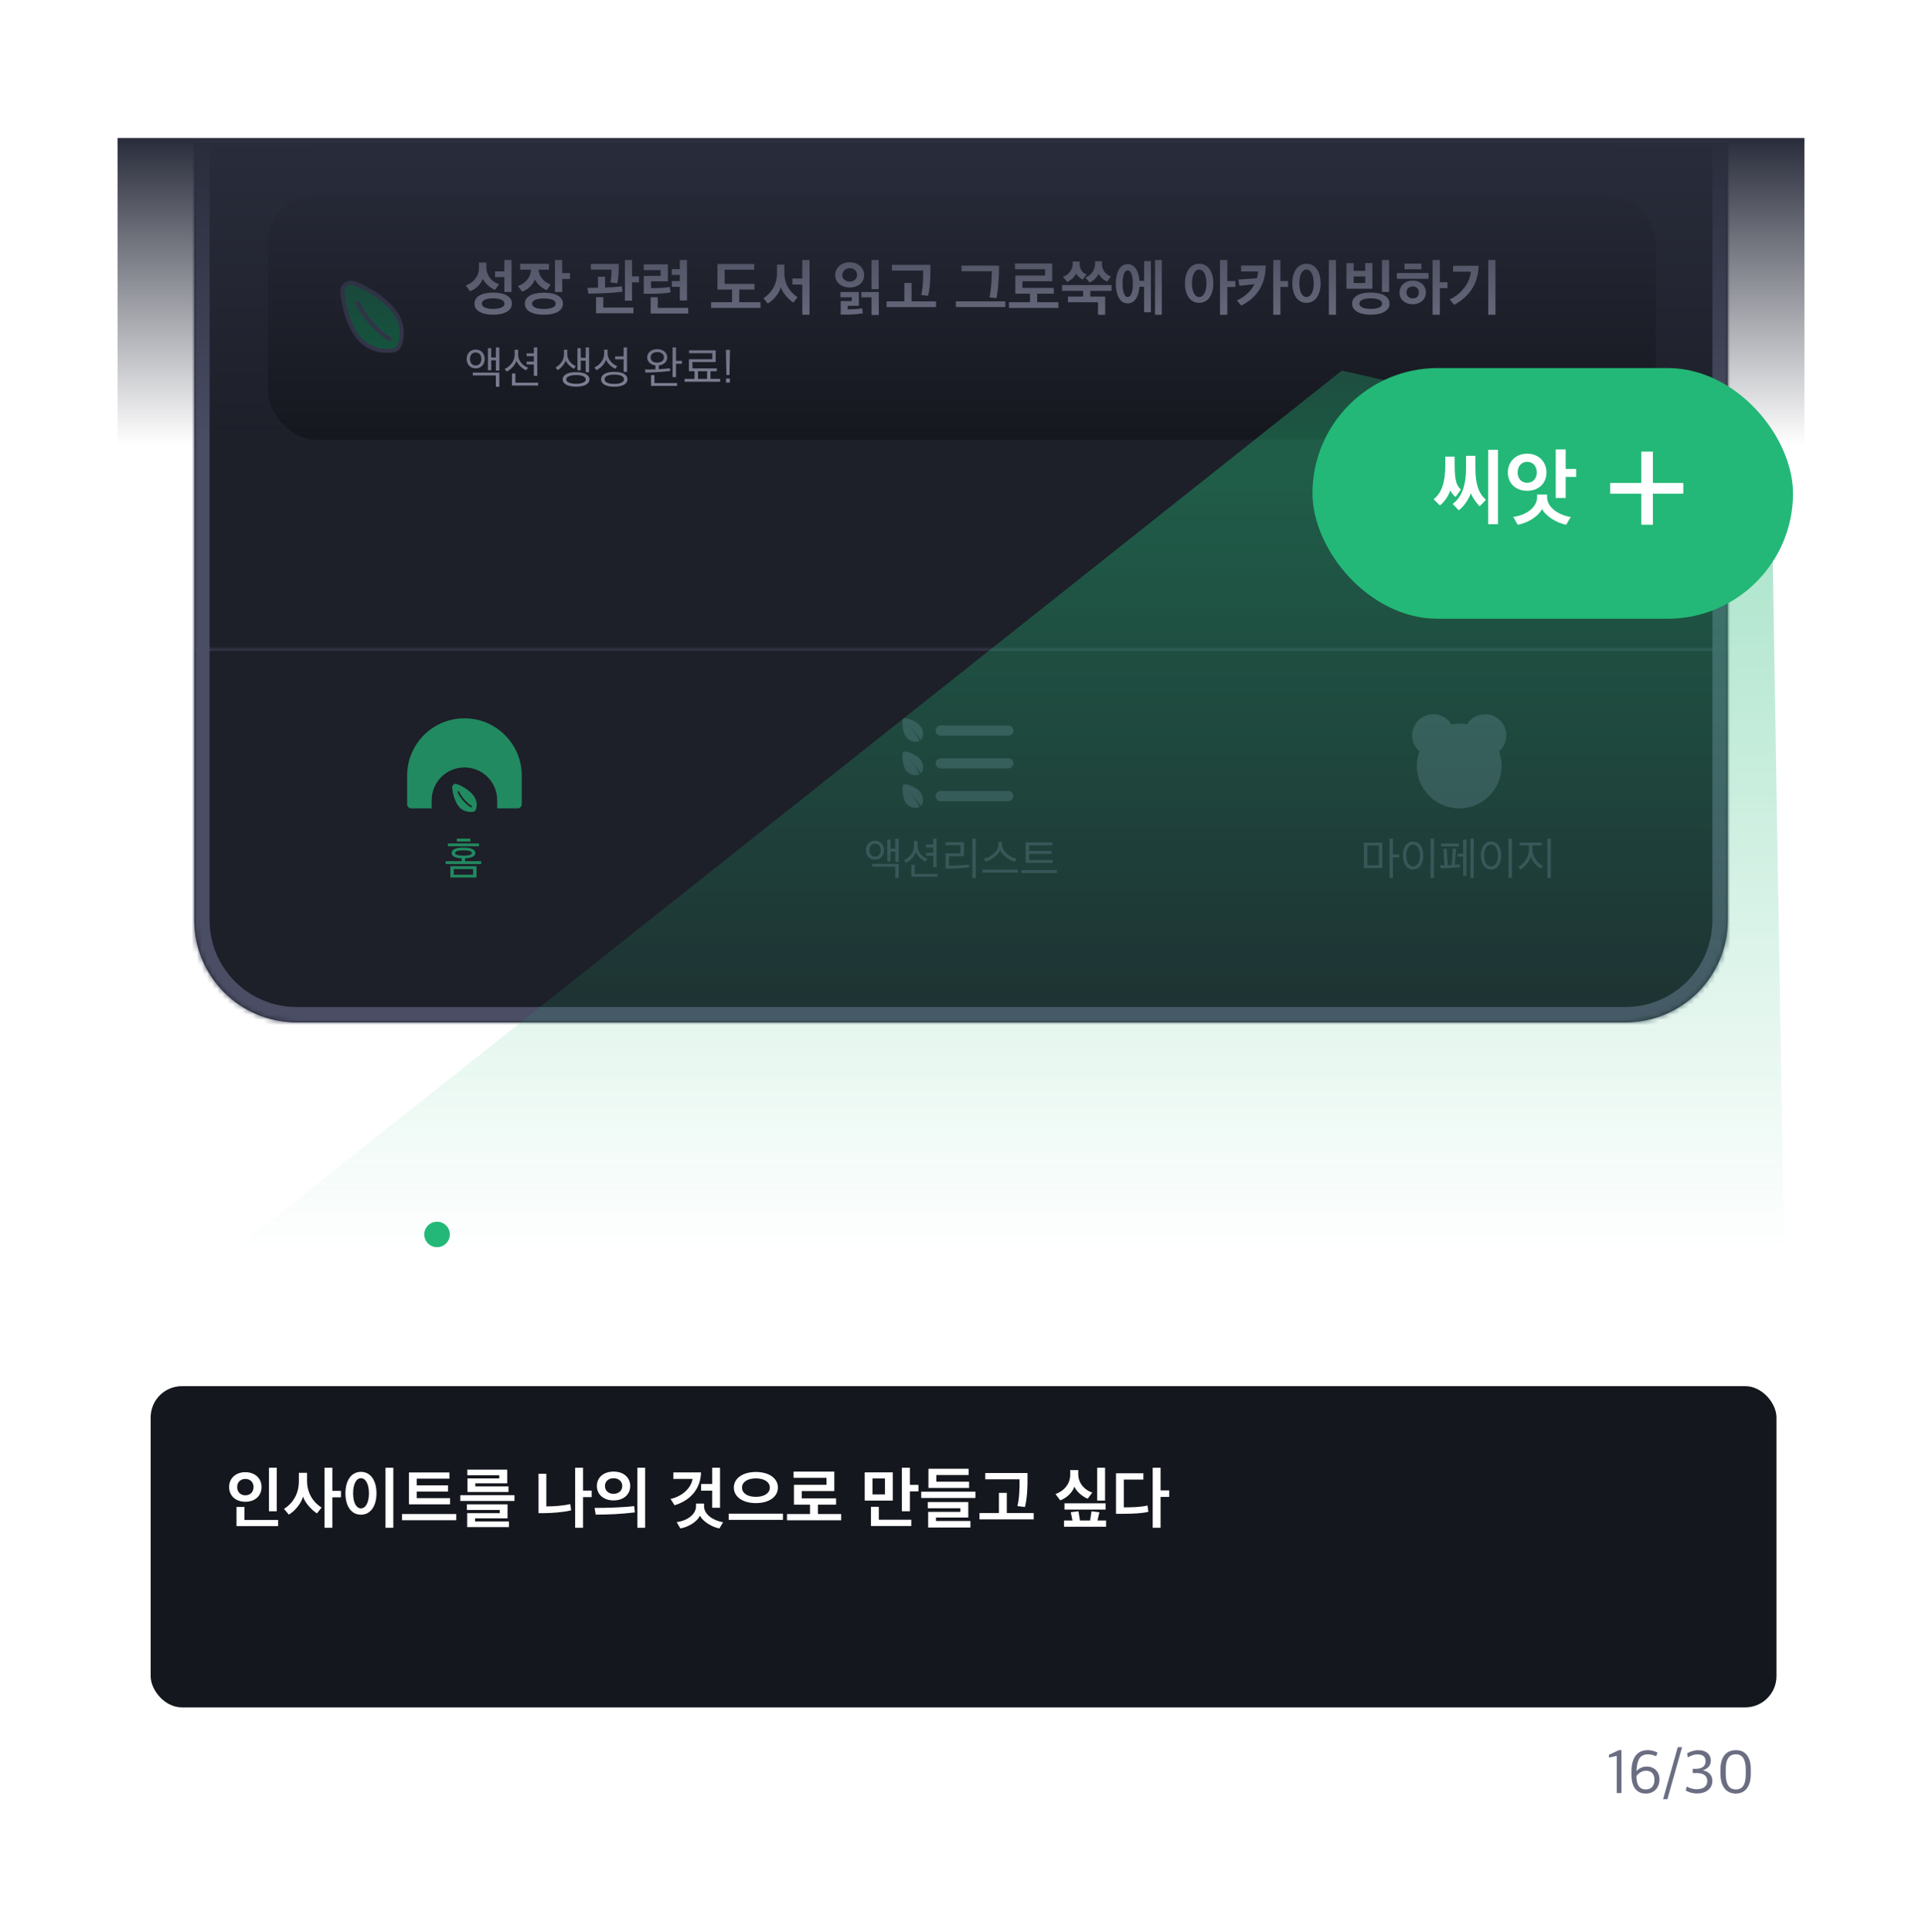 <svg width="376" height="378" viewBox="0 0 376 378" fill="none" xmlns="http://www.w3.org/2000/svg">
<g clip-path="url(#clip0_4968_62726)">
<mask id="path-1-inside-1_4968_62726" fill="white">
<path d="M38 28H338V180C338 191.046 329.046 200 318 200H58C46.954 200 38 191.046 38 180V28Z"/>
</mask>
<path d="M38 28H338V180C338 191.046 329.046 200 318 200H58C46.954 200 38 191.046 38 180V28Z" fill="#1D1F29"/>
<g clip-path="url(#clip1_4968_62726)">
<g clip-path="url(#clip2_4968_62726)">
<rect x="52.418" y="-19.652" width="271.494" height="48.052" rx="9.61" fill="#15171E"/>
</g>
</g>
<g clip-path="url(#clip3_4968_62726)">
<rect x="52.418" y="38.011" width="271.494" height="48.052" rx="9.61" fill="#15171E"/>
<path d="M100.073 57.114H98.668V54.206H96.842V53.089H98.668V50.867H100.073V57.114ZM97.623 55.612L96.818 56.705C96.013 56.381 94.908 55.528 94.439 54.531C94.115 55.624 92.95 56.633 91.953 56.969L91.112 55.852C92.661 55.288 93.694 54.038 93.694 52.417V51.359H95.148V52.344C95.148 54.002 96.373 55.204 97.623 55.612ZM100.145 59.408C100.145 60.706 98.8 61.559 96.457 61.559C94.151 61.559 92.817 60.706 92.817 59.408C92.817 58.075 94.151 57.234 96.457 57.234C98.8 57.234 100.145 58.075 100.145 59.408ZM96.457 58.363C95.076 58.363 94.259 58.759 94.259 59.408C94.259 60.045 95.076 60.429 96.457 60.429C97.899 60.429 98.692 60.045 98.692 59.408C98.692 58.759 97.899 58.363 96.457 58.363ZM110.131 59.408C110.131 60.73 108.762 61.559 106.395 61.559C104.028 61.559 102.671 60.73 102.671 59.408C102.671 58.075 104.028 57.258 106.395 57.258C108.762 57.258 110.131 58.075 110.131 59.408ZM101.758 52.765V51.612H107.392V52.765H105.362C105.482 54.267 106.551 55.264 107.728 55.648L106.96 56.753C106.131 56.441 105.11 55.636 104.641 54.651C104.317 55.696 103.188 56.693 102.154 57.054L101.326 55.96C102.815 55.42 103.812 54.279 103.896 52.765H101.758ZM111.513 54.579H109.987V57.126H108.569V50.867H109.987V53.426H111.513V54.579ZM106.395 58.387C104.929 58.387 104.089 58.759 104.089 59.408C104.089 60.057 104.929 60.441 106.395 60.441C107.885 60.441 108.714 60.057 108.714 59.408C108.714 58.759 107.885 58.387 106.395 58.387ZM125.002 55.24H123.645V58.819H122.251V50.867H123.645V54.074H125.002V55.24ZM123.921 61.282H116.605V58.135H118.023V60.165H123.921V61.282ZM121.759 57.078C120.99 57.162 119.56 57.306 118.431 57.342C117.194 57.39 115.812 57.45 115.104 57.45L114.923 56.309C115.56 56.309 116.281 56.297 116.978 56.285V54.134H118.371V56.249C119.332 56.225 120.942 56.117 121.651 56.008L121.759 57.078ZM121.05 51.624C121.05 53.39 120.978 54.591 120.75 55.432L119.416 55.24C119.56 54.699 119.633 53.75 119.633 52.741H115.584V51.624H121.05ZM131.192 57.186C130.267 57.39 128.777 57.474 127.36 57.474H125.942V53.978H129.246V52.837H125.942V51.72H130.663V55.035H127.36V56.357H127.768C128.969 56.357 130.291 56.309 131.012 56.105C131.084 56.465 131.132 56.825 131.192 57.186ZM134.399 58.772H132.994V56.105H131.432V54.987H132.994V53.786H131.42V52.645H132.994V50.867H134.399V58.772ZM134.64 61.33H127.288V58.147H128.681V60.225H134.64V61.33ZM147.601 56.645H144.622V59.12H148.778V60.225H139.108V59.12H143.216V56.645H140.357V51.648H147.541V52.765H141.763V55.528H147.601V56.645ZM158.367 61.571H156.95V55.672H155.016V54.483H156.95V50.867H158.367V61.571ZM156.013 58.135L155.208 59.192C154.319 58.651 153.106 57.306 152.745 56.189C152.397 57.414 151.304 58.772 150.186 59.372L149.346 58.339C151.063 57.222 152 55.528 152 53.402V51.768H153.442V53.33C153.442 55.444 154.403 57.102 156.013 58.135ZM171.893 56.573H170.5V50.867H171.893V56.573ZM168.517 57.126H171.917V61.618H170.5V58.159H168.517V57.126ZM168.806 61.282C167.869 61.462 166.824 61.547 165.634 61.547H164.469V58.892H166.643V58.159H164.421V57.126H168.025V59.817H165.839V60.513C166.8 60.513 167.977 60.465 168.65 60.285L168.806 61.282ZM163.388 53.822C163.388 52.404 164.601 51.299 166.223 51.299C167.857 51.299 169.058 52.38 169.058 53.822C169.058 55.252 167.857 56.237 166.223 56.237C164.661 56.237 163.388 55.288 163.388 53.822ZM164.769 53.81C164.769 54.519 165.394 55.096 166.223 55.096C167.112 55.096 167.677 54.483 167.677 53.81C167.677 53.089 167.136 52.453 166.223 52.453C165.43 52.453 164.769 53.101 164.769 53.81ZM183.116 60.069H173.446V58.952H176.917V55.348H178.323V58.952H183.116V60.069ZM182.011 51.804C182.059 54.495 181.927 56.453 181.554 57.87L180.209 57.702C180.545 56.465 180.629 54.411 180.593 52.933H174.479V51.804H182.011ZM196.666 60.057H186.995V58.952H196.666V60.057ZM195.441 51.96C195.441 54.999 195.2 56.981 194.948 58.315L193.579 58.183C193.819 57.114 194.047 54.831 194.035 53.065H188.101V51.96H195.441ZM206.147 57.45H202.904V59.12H207.06V60.237H197.39V59.12H201.498V57.45H198.627V53.906H204.441V52.669H198.567V51.552H205.835V55.023H200.02V56.321H206.147V57.45ZM208.925 58.015H211.892V56.897H207.784V55.768H217.454V56.897H213.298V58.015H216.205V61.583H214.811V59.132H208.925V58.015ZM217.334 54.074L216.589 55.071C216.049 54.903 215.22 54.182 214.907 53.57C214.619 54.267 213.838 54.999 213.165 55.276L212.337 54.303C213.49 53.894 214.223 52.729 214.223 51.66V51.095H215.58V51.66C215.58 52.681 216.193 53.714 217.334 54.074ZM212.577 53.69L211.796 54.687C211.34 54.483 210.787 54.014 210.523 53.534C210.258 54.122 209.49 54.867 208.781 55.156L207.952 54.158C209.165 53.702 209.85 52.669 209.85 51.66V51.155H211.219V51.66C211.219 52.633 211.664 53.342 212.577 53.69ZM225.145 61.078H223.824V56.093H222.911C222.791 57.822 222.094 59.348 220.592 59.348C218.947 59.348 218.286 57.462 218.286 55.492C218.286 53.546 218.947 51.672 220.592 51.672C222.106 51.672 222.791 53.197 222.911 54.939H223.824V51.071H225.145V61.078ZM227.284 61.571H225.962V50.867H227.284V61.571ZM221.625 55.504C221.625 54.074 221.325 52.897 220.604 52.897C219.908 52.897 219.607 54.074 219.607 55.504C219.607 56.934 219.908 58.099 220.604 58.099C221.325 58.099 221.625 56.934 221.625 55.504ZM240.101 50.867V54.975H241.686V56.141H240.101V61.571H238.671V50.867H240.101ZM231.812 55.432C231.812 53.173 232.845 51.6 234.587 51.6C236.341 51.6 237.362 53.173 237.362 55.432C237.362 57.666 236.341 59.24 234.587 59.24C232.845 59.24 231.812 57.678 231.812 55.432ZM236.016 55.432C236.016 53.738 235.416 52.729 234.587 52.729C233.782 52.729 233.181 53.738 233.181 55.432C233.181 57.114 233.782 58.111 234.587 58.111C235.416 58.111 236.016 57.114 236.016 55.432ZM247.6 51.948C247.6 55.552 246.038 58.123 242.842 59.781L241.978 58.783C243.467 58.099 244.692 56.993 245.425 55.588L242.458 55.912C242.398 55.504 242.338 55.108 242.266 54.699L245.894 54.435C246.002 54.014 246.086 53.57 246.122 53.113H242.794V51.948H247.6ZM250.483 50.867V54.975H251.984V56.141H250.483V61.571H249.089V50.867H250.483ZM261.357 61.571H259.964V50.867H261.357V61.571ZM252.816 55.432C252.816 53.173 253.837 51.6 255.579 51.6C257.333 51.6 258.354 53.173 258.354 55.432C258.354 57.666 257.333 59.24 255.579 59.24C253.837 59.24 252.816 57.678 252.816 55.432ZM257.009 55.432C257.009 53.738 256.408 52.729 255.579 52.729C254.774 52.729 254.186 53.738 254.186 55.432C254.186 57.114 254.774 58.111 255.579 58.111C256.408 58.111 257.009 57.114 257.009 55.432ZM271.751 57.126H270.358V50.867H271.751V57.126ZM268.484 56.477H263.414V51.48H264.82V52.981H267.078V51.456H268.484V56.477ZM267.078 55.372V54.086H264.82V55.372H267.078ZM271.836 59.408C271.836 60.706 270.49 61.559 268.148 61.559C265.841 61.559 264.508 60.706 264.508 59.408C264.508 58.075 265.841 57.234 268.148 57.234C270.49 57.234 271.836 58.075 271.836 59.408ZM268.148 58.363C266.766 58.363 265.937 58.759 265.937 59.408C265.937 60.045 266.766 60.429 268.148 60.429C269.577 60.429 270.382 60.045 270.382 59.408C270.382 58.759 269.577 58.363 268.148 58.363ZM279.467 54.531H273.256V53.414H279.467V54.531ZM274.757 52.669V51.564H278.061V52.669H274.757ZM281.677 50.867V55.204H283.167V56.369H281.677V61.571H280.259V50.867H281.677ZM273.784 57.21C273.784 55.9 274.83 54.903 276.367 54.903C277.905 54.903 278.95 55.864 278.95 57.21C278.95 58.519 277.905 59.516 276.367 59.516C274.83 59.516 273.784 58.567 273.784 57.21ZM275.154 57.21C275.154 57.907 275.658 58.375 276.367 58.375C277.148 58.375 277.581 57.907 277.581 57.21C277.581 56.501 277.064 56.032 276.367 56.032C275.67 56.032 275.154 56.501 275.154 57.21ZM292.552 61.571H291.146V50.867H292.552V61.571ZM289.26 51.984C289.176 55.216 287.746 57.858 284.479 59.636L283.614 58.579C285.956 57.51 287.554 55.276 287.746 53.149H284.263V51.984H289.26Z" fill="#9093A8"/>
<path d="M94.824 70.214C94.824 71.28 94.136 72.064 93.062 72.064C91.987 72.064 91.282 71.28 91.282 70.214C91.282 69.157 91.987 68.381 93.053 68.381C94.128 68.381 94.824 69.148 94.824 70.214ZM97.687 72.495H97.017V70.487H96.092V72.425H95.449V68.1H96.092V69.932H97.017V67.959H97.687V72.495ZM94.163 70.223C94.163 69.491 93.766 68.954 93.053 68.954C92.348 68.954 91.943 69.491 91.943 70.214C91.943 70.945 92.348 71.5 93.053 71.5C93.766 71.5 94.163 70.945 94.163 70.223ZM97.687 75.658H97.008V73.447H92.489V72.892H97.687V75.658ZM103.019 71.297V70.734H104.437V69.685H103.019V69.121H104.437V67.959H105.106V73.526H104.437V71.297H103.019ZM103.309 71.923L102.913 72.451C102.12 72.073 101.362 71.368 101.036 70.584C100.799 71.394 99.979 72.266 99.142 72.698L98.728 72.178C99.759 71.72 100.684 70.654 100.684 69.421V68.408H101.362V69.394C101.362 70.681 102.393 71.588 103.309 71.923ZM105.274 75.42H100.156V73.068H100.825V74.865H105.274V75.42ZM115.316 74.222C115.316 75.094 114.338 75.64 112.691 75.64C111.044 75.64 110.074 75.094 110.074 74.222C110.074 73.35 111.044 72.804 112.691 72.804C114.338 72.804 115.316 73.35 115.316 74.222ZM115.246 72.821H114.576V70.557H113.616V72.443H112.964V68.1H113.616V69.993H114.576V67.959H115.246V72.821ZM112.691 73.368C111.519 73.368 110.779 73.702 110.779 74.222C110.779 74.751 111.519 75.085 112.691 75.085C113.871 75.085 114.603 74.751 114.603 74.222C114.603 73.702 113.871 73.368 112.691 73.368ZM112.647 71.632L112.286 72.143C111.599 71.817 110.938 71.139 110.674 70.54C110.48 71.165 109.81 71.993 109.097 72.407L108.683 71.896C109.502 71.456 110.33 70.522 110.33 69.368V68.408H110.982V69.35C110.982 70.531 111.916 71.315 112.647 71.632ZM121.996 70.284H120.34V69.729H121.996V67.959H122.665V72.742H121.996V70.284ZM122.745 74.196C122.745 75.094 121.82 75.649 120.163 75.649C118.516 75.649 117.591 75.094 117.591 74.196C117.591 73.297 118.516 72.742 120.163 72.742C121.82 72.742 122.745 73.297 122.745 74.196ZM120.163 73.288C118.983 73.288 118.269 73.623 118.269 74.196C118.269 74.777 118.983 75.103 120.163 75.103C121.362 75.103 122.066 74.777 122.066 74.196C122.066 73.623 121.362 73.288 120.163 73.288ZM120.754 71.623L120.357 72.143C119.617 71.791 118.851 71.121 118.551 70.355C118.313 71.148 117.582 71.958 116.692 72.407L116.278 71.888C117.388 71.377 118.19 70.39 118.19 69.165V68.399H118.868V69.148C118.868 70.381 119.882 71.306 120.754 71.623ZM131.113 72.575C130.558 72.636 129.589 72.742 128.673 72.795C127.81 72.848 126.832 72.883 126.285 72.883L126.18 72.293C126.717 72.302 127.466 72.293 128.224 72.258V71.482C127.255 71.359 126.611 70.751 126.611 69.905C126.611 68.989 127.422 68.302 128.576 68.302C129.739 68.302 130.532 68.989 130.532 69.914C130.532 70.769 129.88 71.368 128.893 71.482V72.231C129.721 72.187 130.593 72.099 131.06 72.037L131.113 72.575ZM133.412 71.156H132.25V73.773H131.571V67.959H132.25V70.593H133.412V71.156ZM129.889 69.905C129.889 69.315 129.386 68.875 128.576 68.875C127.765 68.875 127.281 69.333 127.281 69.905C127.281 70.54 127.765 70.936 128.576 70.936C129.386 70.936 129.889 70.504 129.889 69.905ZM132.452 75.491H127.36V73.385H128.03V74.936H132.452V75.491ZM140.233 72.619H138.991V74.116H140.885V74.68H133.934V74.116H135.872V72.619H134.78V70.275H139.343V69.095H134.806V68.531H140.013V70.83H135.458V72.064H140.233V72.619ZM136.542 72.619V74.116H138.33V72.619H136.542ZM142.112 73.341L142.006 68.443H142.808L142.702 73.341H142.112ZM142.032 74.839V74.055H142.79V74.839H142.032Z" fill="#9093A8"/>
<g clip-path="url(#clip4_4968_62726)">
<g clip-path="url(#clip5_4968_62726)">
<path d="M69.682 65.468C71.787 68.556 75.048 68.84 76.968 68.517C77.474 68.431 77.908 68.104 78.108 67.631C78.838 65.908 79.149 62.748 76.159 59.783C73.844 57.487 71.218 56.124 69.238 55.399C68.018 54.952 66.852 55.906 66.984 57.202C67.232 59.645 67.958 62.939 69.682 65.468Z" fill="#0B663E" stroke="#36394F" stroke-width="0.801"/>
<path d="M69.957 59.237C71.045 61.705 74.01 65.132 76.191 66.302" stroke="#36394F" stroke-width="0.801" stroke-linecap="round"/>
</g>
</g>
</g>
<g opacity="0.7">
<mask id="path-11-inside-2_4968_62726" fill="white">
<path d="M38 126.907H338.326V213.401H38V126.907Z"/>
</mask>
<path d="M38 126.907H338.326V213.401H38V126.907Z" fill="#1D1F29"/>
<path d="M38 127.308H338.326V126.507H38V127.308Z" fill="#4A4D63" mask="url(#path-11-inside-2_4968_62726)"/>
<path fill-rule="evenodd" clip-rule="evenodd" d="M90.861 140.522C84.668 140.522 79.648 145.542 79.648 151.734V157.34C79.648 157.783 80.007 158.141 80.449 158.141H84.45V156.539C84.45 153.001 87.319 150.132 90.857 150.132C94.396 150.132 97.264 153.001 97.264 156.539V158.141H101.272C101.714 158.141 102.073 157.783 102.073 157.34V151.734C102.073 145.542 97.053 140.522 90.861 140.522Z" fill="#23B877"/>
<path fill-rule="evenodd" clip-rule="evenodd" d="M92.587 158.803C91.794 158.937 90.446 158.82 89.576 157.544C88.864 156.498 88.564 155.137 88.461 154.127C88.407 153.592 88.889 153.197 89.393 153.382C90.211 153.682 91.296 154.245 92.253 155.194C93.489 156.419 93.361 157.725 93.059 158.437C92.976 158.633 92.797 158.768 92.587 158.803ZM89.815 154.884C89.779 154.804 89.685 154.767 89.604 154.803C89.523 154.838 89.487 154.933 89.522 155.013C89.748 155.526 90.164 156.128 90.629 156.659C91.094 157.189 91.623 157.664 92.083 157.911C92.16 157.953 92.257 157.924 92.299 157.846C92.341 157.768 92.312 157.671 92.234 157.629C91.823 157.409 91.324 156.966 90.87 156.448C90.417 155.932 90.023 155.357 89.815 154.884Z" fill="#23B877"/>
<path d="M92.992 166.873C92.992 167.507 92.269 167.868 90.983 167.912V168.476H94.137V169.031H87.186V168.476H90.314V167.912C89.045 167.86 88.349 167.498 88.349 166.873C88.349 166.177 89.177 165.825 90.666 165.825C92.155 165.825 92.992 166.177 92.992 166.873ZM93.221 171.665H88.103V169.463H93.221V171.665ZM92.551 171.128V170.009H88.772V171.128H92.551ZM93.705 165.551H87.618V165.005H93.705V165.551ZM92.296 166.873C92.296 166.494 91.609 166.353 90.666 166.353C89.732 166.353 89.036 166.494 89.036 166.873C89.036 167.252 89.732 167.393 90.666 167.393C91.609 167.393 92.296 167.252 92.296 166.873ZM92.014 164.626H89.362V164.071H92.014V164.626Z" fill="#23B877"/>
<g clip-path="url(#clip6_4968_62726)">
<g clip-path="url(#clip7_4968_62726)">
<path d="M184.039 142.925H197.253" stroke="#4A4D63" stroke-width="2.002" stroke-linecap="round"/>
<path d="M184.039 149.332H197.253" stroke="#4A4D63" stroke-width="2.002" stroke-linecap="round"/>
<path d="M184.039 155.739H197.253" stroke="#4A4D63" stroke-width="2.002" stroke-linecap="round"/>
<mask id="path-19-inside-3_4968_62726" fill="white">
<path fill-rule="evenodd" clip-rule="evenodd" d="M180.152 144.741C180.676 144.2 180.742 142.992 180.032 142.046C179.339 141.123 177.189 140.266 176.752 140.593C176.315 140.92 176.639 143.354 177.232 144.143C177.974 145.132 179.248 145.259 179.888 144.936C179.78 144.719 179.501 144.212 178.887 143.355C178.342 142.594 177.824 141.985 177.523 141.647C177.511 141.633 177.532 141.612 177.546 141.625C178.234 142.287 179.3 143.438 180.152 144.741Z"/>
</mask>
<path fill-rule="evenodd" clip-rule="evenodd" d="M180.152 144.741C180.676 144.2 180.742 142.992 180.032 142.046C179.339 141.123 177.189 140.266 176.752 140.593C176.315 140.92 176.639 143.354 177.232 144.143C177.974 145.132 179.248 145.259 179.888 144.936C179.78 144.719 179.501 144.212 178.887 143.355C178.342 142.594 177.824 141.985 177.523 141.647C177.511 141.633 177.532 141.612 177.546 141.625C178.234 142.287 179.3 143.438 180.152 144.741Z" fill="#4A4D63"/>
<path d="M180.032 142.046L180.078 142.011H180.078L180.032 142.046ZM180.152 144.741L180.193 144.781L180.143 144.833L180.103 144.773L180.152 144.741ZM176.752 140.593L176.718 140.547V140.547L176.752 140.593ZM177.232 144.143L177.186 144.178V144.178L177.232 144.143ZM179.888 144.936L179.94 144.91L179.965 144.961L179.914 144.987L179.888 144.936ZM178.887 143.355L178.934 143.322L178.887 143.355ZM177.523 141.647L177.48 141.685L177.48 141.685L177.523 141.647ZM177.546 141.625L177.505 141.667L177.505 141.667L177.546 141.625ZM180.078 142.011C180.441 142.494 180.606 143.045 180.612 143.544C180.619 144.043 180.469 144.497 180.193 144.781L180.11 144.701C180.358 144.444 180.503 144.023 180.497 143.546C180.49 143.07 180.333 142.543 179.985 142.081L180.078 142.011ZM176.718 140.547C176.785 140.496 176.88 140.472 176.987 140.466C177.095 140.46 177.222 140.47 177.362 140.495C177.641 140.545 177.977 140.652 178.319 140.798C179 141.088 179.722 141.538 180.078 142.011L179.985 142.081C179.648 141.632 178.949 141.192 178.273 140.904C177.937 140.761 177.61 140.657 177.342 140.609C177.207 140.585 177.09 140.576 176.994 140.582C176.897 140.587 176.829 140.608 176.787 140.639L176.718 140.547ZM177.186 144.178C177.031 143.973 176.898 143.665 176.79 143.319C176.682 142.971 176.599 142.579 176.548 142.203C176.498 141.826 176.48 141.462 176.502 141.17C176.513 141.025 176.534 140.895 176.568 140.79C176.601 140.686 176.649 140.598 176.718 140.547L176.787 140.639C176.747 140.67 176.709 140.73 176.678 140.825C176.648 140.918 176.628 141.039 176.617 141.179C176.596 141.46 176.613 141.816 176.663 142.187C176.713 142.558 176.795 142.944 176.9 143.284C177.007 143.626 177.136 143.919 177.278 144.109L177.186 144.178ZM179.914 144.987C179.579 145.156 179.087 145.205 178.585 145.088C178.082 144.97 177.566 144.684 177.186 144.178L177.278 144.109C177.64 144.591 178.132 144.863 178.612 144.975C179.093 145.088 179.557 145.038 179.862 144.884L179.914 144.987ZM179.836 144.961C179.73 144.748 179.452 144.243 178.84 143.389L178.934 143.322C179.549 144.18 179.83 144.69 179.94 144.91L179.836 144.961ZM178.84 143.389C178.296 142.63 177.78 142.023 177.48 141.685L177.566 141.608C177.868 141.948 178.387 142.558 178.934 143.322L178.84 143.389ZM177.48 141.685C177.465 141.669 177.459 141.648 177.462 141.628C177.464 141.61 177.474 141.595 177.484 141.584C177.495 141.574 177.51 141.565 177.529 141.563C177.549 141.561 177.57 141.568 177.586 141.583L177.505 141.667C177.514 141.675 177.527 141.68 177.54 141.678C177.552 141.677 177.56 141.672 177.565 141.667C177.57 141.662 177.575 141.654 177.577 141.643C177.578 141.631 177.575 141.618 177.566 141.608L177.48 141.685ZM177.586 141.583C178.276 142.247 179.345 143.402 180.2 144.709L180.103 144.773C179.255 143.475 178.192 142.327 177.505 141.667L177.586 141.583Z" fill="#4A4D63" mask="url(#path-19-inside-3_4968_62726)"/>
<mask id="path-21-inside-4_4968_62726" fill="white">
<path fill-rule="evenodd" clip-rule="evenodd" d="M180.152 151.265C180.676 150.723 180.742 149.515 180.032 148.57C179.339 147.647 177.189 146.789 176.752 147.117C176.315 147.444 176.639 149.877 177.232 150.667C177.974 151.655 179.248 151.783 179.888 151.459C179.78 151.243 179.501 150.735 178.887 149.879C178.342 149.118 177.824 148.509 177.523 148.17C177.511 148.156 177.532 148.135 177.546 148.148C178.234 148.811 179.3 149.962 180.152 151.265Z"/>
</mask>
<path fill-rule="evenodd" clip-rule="evenodd" d="M180.152 151.265C180.676 150.723 180.742 149.515 180.032 148.57C179.339 147.647 177.189 146.789 176.752 147.117C176.315 147.444 176.639 149.877 177.232 150.667C177.974 151.655 179.248 151.783 179.888 151.459C179.78 151.243 179.501 150.735 178.887 149.879C178.342 149.118 177.824 148.509 177.523 148.17C177.511 148.156 177.532 148.135 177.546 148.148C178.234 148.811 179.3 149.962 180.152 151.265Z" fill="#4A4D63"/>
<path d="M180.032 148.57L180.078 148.535H180.078L180.032 148.57ZM180.152 151.265L180.193 151.305L180.143 151.357L180.103 151.296L180.152 151.265ZM176.752 147.117L176.718 147.07V147.07L176.752 147.117ZM177.232 150.667L177.186 150.702V150.702L177.232 150.667ZM179.888 151.459L179.94 151.433L179.965 151.485L179.914 151.511L179.888 151.459ZM178.887 149.879L178.934 149.845L178.887 149.879ZM177.523 148.17L177.48 148.209L177.48 148.209L177.523 148.17ZM177.546 148.148L177.505 148.19L177.505 148.19L177.546 148.148ZM180.078 148.535C180.441 149.018 180.606 149.568 180.612 150.068C180.619 150.566 180.469 151.02 180.193 151.305L180.11 151.224C180.358 150.968 180.503 150.547 180.497 150.069C180.49 149.593 180.333 149.067 179.985 148.604L180.078 148.535ZM176.718 147.07C176.785 147.019 176.88 146.996 176.987 146.989C177.095 146.983 177.222 146.994 177.362 147.019C177.641 147.069 177.977 147.176 178.319 147.321C179 147.611 179.722 148.061 180.078 148.535L179.985 148.604C179.648 148.155 178.949 147.715 178.273 147.428C177.937 147.284 177.61 147.181 177.342 147.133C177.207 147.109 177.09 147.099 176.994 147.105C176.897 147.111 176.829 147.132 176.787 147.163L176.718 147.07ZM177.186 150.702C177.031 150.496 176.898 150.189 176.79 149.842C176.682 149.494 176.599 149.103 176.548 148.726C176.498 148.35 176.48 147.986 176.502 147.694C176.513 147.548 176.534 147.418 176.568 147.313C176.601 147.209 176.649 147.122 176.718 147.07L176.787 147.163C176.747 147.193 176.709 147.253 176.678 147.348C176.648 147.442 176.628 147.562 176.617 147.703C176.596 147.984 176.613 148.339 176.663 148.711C176.713 149.082 176.795 149.467 176.9 149.808C177.007 150.15 177.136 150.443 177.278 150.632L177.186 150.702ZM179.914 151.511C179.579 151.68 179.087 151.729 178.585 151.611C178.082 151.494 177.566 151.208 177.186 150.702L177.278 150.632C177.64 151.114 178.132 151.386 178.612 151.499C179.093 151.611 179.557 151.562 179.862 151.407L179.914 151.511ZM179.836 151.485C179.73 151.272 179.452 150.767 178.84 149.913L178.934 149.845C179.549 150.703 179.83 151.214 179.94 151.433L179.836 151.485ZM178.84 149.913C178.296 149.153 177.78 148.546 177.48 148.209L177.566 148.132C177.868 148.471 178.387 149.082 178.934 149.845L178.84 149.913ZM177.48 148.209C177.465 148.192 177.459 148.172 177.462 148.151C177.464 148.133 177.474 148.118 177.484 148.108C177.495 148.097 177.51 148.089 177.529 148.087C177.549 148.085 177.57 148.091 177.586 148.107L177.505 148.19C177.514 148.199 177.527 148.203 177.54 148.202C177.552 148.201 177.56 148.196 177.565 148.191C177.57 148.186 177.575 148.178 177.577 148.167C177.578 148.154 177.575 148.141 177.566 148.132L177.48 148.209ZM177.586 148.107C178.276 148.771 179.345 149.925 180.2 151.233L180.103 151.296C179.255 149.998 178.192 148.85 177.505 148.19L177.586 148.107Z" fill="#4A4D63" mask="url(#path-21-inside-4_4968_62726)"/>
<mask id="path-23-inside-5_4968_62726" fill="white">
<path fill-rule="evenodd" clip-rule="evenodd" d="M180.152 157.671C180.676 157.13 180.742 155.922 180.032 154.977C179.339 154.054 177.189 153.196 176.752 153.523C176.315 153.851 176.639 156.284 177.232 157.074C177.974 158.062 179.248 158.19 179.888 157.866C179.78 157.65 179.501 157.142 178.887 156.286C178.342 155.524 177.824 154.916 177.523 154.577C177.511 154.563 177.532 154.542 177.546 154.555C178.234 155.218 179.3 156.368 180.152 157.671Z"/>
</mask>
<path fill-rule="evenodd" clip-rule="evenodd" d="M180.152 157.671C180.676 157.13 180.742 155.922 180.032 154.977C179.339 154.054 177.189 153.196 176.752 153.523C176.315 153.851 176.639 156.284 177.232 157.074C177.974 158.062 179.248 158.19 179.888 157.866C179.78 157.65 179.501 157.142 178.887 156.286C178.342 155.524 177.824 154.916 177.523 154.577C177.511 154.563 177.532 154.542 177.546 154.555C178.234 155.218 179.3 156.368 180.152 157.671Z" fill="#4A4D63"/>
<path d="M180.032 154.977L180.078 154.942H180.078L180.032 154.977ZM180.152 157.671L180.193 157.712L180.143 157.764L180.103 157.703L180.152 157.671ZM176.752 153.523L176.718 153.477V153.477L176.752 153.523ZM177.232 157.074L177.186 157.109V157.109L177.232 157.074ZM179.888 157.866L179.94 157.84L179.965 157.892L179.914 157.918L179.888 157.866ZM178.887 156.286L178.934 156.252L178.887 156.286ZM177.523 154.577L177.48 154.616L177.48 154.616L177.523 154.577ZM177.546 154.555L177.505 154.597L177.505 154.597L177.546 154.555ZM180.078 154.942C180.441 155.425 180.606 155.975 180.612 156.475C180.619 156.973 180.469 157.427 180.193 157.712L180.11 157.631C180.358 157.375 180.503 156.954 180.497 156.476C180.49 156 180.333 155.474 179.985 155.011L180.078 154.942ZM176.718 153.477C176.785 153.426 176.88 153.403 176.987 153.396C177.095 153.39 177.222 153.401 177.362 153.426C177.641 153.475 177.977 153.582 178.319 153.728C179 154.018 179.722 154.468 180.078 154.942L179.985 155.011C179.648 154.562 178.949 154.122 178.273 153.835C177.937 153.691 177.61 153.587 177.342 153.54C177.207 153.516 177.09 153.506 176.994 153.512C176.897 153.518 176.829 153.539 176.787 153.57L176.718 153.477ZM177.186 157.109C177.031 156.903 176.898 156.596 176.79 156.249C176.682 155.901 176.599 155.51 176.548 155.133C176.498 154.756 176.48 154.393 176.502 154.101C176.513 153.955 176.534 153.825 176.568 153.72C176.601 153.616 176.649 153.529 176.718 153.477L176.787 153.57C176.747 153.6 176.709 153.66 176.678 153.755C176.648 153.849 176.628 153.969 176.617 154.11C176.596 154.391 176.613 154.746 176.663 155.118C176.713 155.489 176.795 155.874 176.9 156.215C177.007 156.557 177.136 156.849 177.278 157.039L177.186 157.109ZM179.914 157.918C179.579 158.087 179.087 158.135 178.585 158.018C178.082 157.9 177.566 157.615 177.186 157.109L177.278 157.039C177.64 157.521 178.132 157.793 178.612 157.905C179.093 158.018 179.557 157.969 179.862 157.814L179.914 157.918ZM179.836 157.892C179.73 157.679 179.452 157.174 178.84 156.32L178.934 156.252C179.549 157.11 179.83 157.621 179.94 157.84L179.836 157.892ZM178.84 156.32C178.296 155.56 177.78 154.953 177.48 154.616L177.566 154.539C177.868 154.878 178.387 155.489 178.934 156.252L178.84 156.32ZM177.48 154.616C177.465 154.599 177.459 154.578 177.462 154.558C177.464 154.54 177.474 154.525 177.484 154.515C177.495 154.504 177.51 154.495 177.529 154.494C177.549 154.492 177.57 154.498 177.586 154.513L177.505 154.597C177.514 154.606 177.527 154.61 177.54 154.609C177.552 154.608 177.56 154.603 177.565 154.598C177.57 154.593 177.575 154.585 177.577 154.574C177.578 154.561 177.575 154.548 177.566 154.539L177.48 154.616ZM177.586 154.513C178.276 155.178 179.345 156.332 180.2 157.64L180.103 157.703C179.255 156.405 178.192 155.257 177.505 154.597L177.586 154.513Z" fill="#4A4D63" mask="url(#path-23-inside-5_4968_62726)"/>
</g>
<path d="M172.951 166.318C172.951 167.384 172.264 168.168 171.19 168.168C170.115 168.168 169.41 167.384 169.41 166.318C169.41 165.261 170.115 164.485 171.181 164.485C172.255 164.485 172.951 165.252 172.951 166.318ZM175.815 168.6H175.145V166.591H174.22V168.529H173.577V164.204H174.22V166.036H175.145V164.063H175.815V168.6ZM172.291 166.327C172.291 165.595 171.894 165.058 171.181 165.058C170.476 165.058 170.071 165.595 170.071 166.318C170.071 167.049 170.476 167.604 171.181 167.604C171.894 167.604 172.291 167.049 172.291 166.327ZM175.815 171.762H175.136V169.551H170.617V168.996H175.815V171.762ZM181.146 167.401V166.838H182.565V165.789H181.146V165.225H182.565V164.063H183.234V169.63H182.565V167.401H181.146ZM181.437 168.027L181.041 168.555C180.248 168.177 179.49 167.472 179.164 166.688C178.926 167.498 178.107 168.37 177.27 168.802L176.856 168.282C177.887 167.824 178.812 166.758 178.812 165.525V164.512H179.49V165.499C179.49 166.785 180.521 167.692 181.437 168.027ZM183.402 171.524H178.283V169.172H178.953V170.969H183.402V171.524ZM190.222 164.063H190.892V171.762H190.222V164.063ZM189.518 169.111L189.579 169.666C188.778 169.789 187.456 169.921 185.765 169.921H184.981V166.952H187.897V165.331H184.945V164.776H188.575V167.507H185.65V169.348H185.835C187.06 169.348 188.584 169.278 189.518 169.111ZM198.884 168.027L198.514 168.591C197.219 168.203 195.968 167.111 195.651 166.327C195.378 167.111 194.153 168.203 192.814 168.582L192.462 168.009C193.713 167.763 195.316 166.573 195.316 165.314V164.706H196.012V165.314C196.012 166.573 197.704 167.763 198.884 168.027ZM199.14 170.705H192.189V170.141H199.14V170.705ZM205.705 167.049H201.335V168.247H205.934V168.811H200.657V164.803H205.855V165.366H201.335V166.485H205.705V167.049ZM206.762 170.784H199.811V170.221H206.762V170.784Z" fill="#4A4D63"/>
</g>
<g clip-path="url(#clip8_4968_62726)">
<g clip-path="url(#clip9_4968_62726)">
<path d="M290.532 139.721C291.376 139.721 292.2 139.979 292.894 140.461C293.588 140.942 294.118 141.624 294.414 142.415C294.709 143.206 294.756 144.068 294.548 144.887C294.34 145.705 293.887 146.44 293.25 146.994C293.585 147.91 293.756 148.877 293.755 149.852C293.755 150.941 293.541 152.019 293.124 153.024C292.708 154.03 292.097 154.944 291.327 155.713C290.558 156.483 289.644 157.094 288.638 157.51C287.633 157.927 286.555 158.141 285.466 158.141C284.378 158.141 283.3 157.927 282.294 157.51C281.288 157.094 280.375 156.483 279.605 155.713C278.835 154.944 278.225 154.03 277.808 153.024C277.392 152.019 277.177 150.941 277.177 149.852C277.177 148.848 277.356 147.885 277.684 146.994C277.233 146.602 276.872 146.117 276.625 145.572C276.379 145.028 276.254 144.436 276.258 143.838C276.262 143.241 276.395 142.651 276.649 142.109C276.902 141.568 277.269 141.088 277.726 140.702C278.182 140.316 278.717 140.033 279.293 139.873C279.869 139.713 280.472 139.679 281.063 139.774C281.653 139.87 282.215 140.091 282.712 140.425C283.208 140.758 283.626 141.194 283.938 141.704C284.949 141.516 285.985 141.516 286.996 141.704C287.366 141.098 287.885 140.597 288.504 140.25C289.124 139.903 289.822 139.721 290.532 139.721Z" fill="#4A4D63"/>
</g>
<path d="M270.422 169.824H266.819V164.855H270.422V169.824ZM269.752 169.269V165.41H267.488V169.269H269.752ZM273.761 167.727H272.501V171.762H271.831V164.063H272.501V167.164H273.761V167.727ZM280.537 171.762H279.868V164.063H280.537V171.762ZM274.459 167.357C274.459 165.736 275.181 164.644 276.441 164.644C277.718 164.644 278.432 165.736 278.432 167.366C278.432 168.996 277.718 170.088 276.441 170.088C275.181 170.088 274.459 168.996 274.459 167.357ZM277.797 167.366C277.797 166.098 277.26 165.225 276.441 165.225C275.63 165.225 275.093 166.098 275.093 167.366C275.093 168.626 275.63 169.507 276.441 169.507C277.26 169.507 277.797 168.626 277.797 167.366ZM285.649 169.621C285.235 169.683 284.556 169.745 283.878 169.78C283.165 169.824 282.486 169.851 281.834 169.851L281.729 169.269H282.583L282.354 166.089L283.024 166.001C283.076 167.084 283.156 168.168 283.217 169.251L283.834 169.225C283.887 169.225 283.94 169.225 284.001 169.216C284.063 168.15 284.134 167.067 284.204 166.001L284.874 166.071C284.786 167.102 284.697 168.141 284.592 169.181C284.971 169.146 285.314 169.119 285.587 169.075C285.605 169.26 285.622 169.436 285.649 169.621ZM286.882 171.366H286.23V167.578H285.173V167.023H286.23V164.248H286.882V171.366ZM288.318 171.762H287.657V164.063H288.318V171.762ZM285.402 165.578H281.922V165.023H285.402V165.578ZM295.782 171.762H295.112V164.063H295.782V171.762ZM289.703 167.357C289.703 165.736 290.426 164.644 291.685 164.644C292.963 164.644 293.676 165.736 293.676 167.366C293.676 168.996 292.963 170.088 291.685 170.088C290.426 170.088 289.703 168.996 289.703 167.357ZM293.042 167.366C293.042 166.098 292.505 165.225 291.685 165.225C290.875 165.225 290.338 166.098 290.338 167.366C290.338 168.626 290.875 169.507 291.685 169.507C292.505 169.507 293.042 168.626 293.042 167.366ZM301.827 169.428L301.413 169.93C300.691 169.463 299.713 168.494 299.449 167.586C299.193 168.547 298.348 169.533 297.458 170.106L297.044 169.613C298.171 168.952 299.096 167.639 299.096 166.186V165.393H297.299V164.838H301.589V165.393H299.792V166.177C299.792 167.613 300.77 168.855 301.827 169.428ZM302.717 164.063H303.387V171.762H302.717V164.063Z" fill="#4A4D63"/>
</g>
</g>
</g>
<path d="M38 28H338H38ZM341 180C341 192.703 330.703 203 318 203H58C45.297 203 35 192.703 35 180H41C41 189.389 48.611 197 58 197H318C327.389 197 335 189.389 335 180H341ZM58 203C45.297 203 35 192.703 35 180V28H41V180C41 189.389 48.611 197 58 197V203ZM341 28V180C341 192.703 330.703 203 318 203V197C327.389 197 335 189.389 335 180V28H341Z" fill="#4A4D63" mask="url(#path-1-inside-1_4968_62726)"/>
<path opacity="0.4" d="M8 274.5L262.5 72.5L346.5 91.5L349.5 274.5H8Z" fill="url(#paint0_linear_4968_62726)"/>
<rect x="23" y="27" width="330" height="60" fill="url(#paint1_linear_4968_62726)"/>
<g filter="url(#filter0_d_4968_62726)">
<rect x="252.762" y="68" width="94" height="49.043" rx="24.522" fill="#23B877"/>
<path d="M317.08 98.652V92.58H311V90.483H317.08V84.348H319.352V90.483H325.304V92.58H319.352V98.652H317.08Z" fill="white"/>
<path d="M289.046 98.552H287.133V83.986H289.046V98.552ZM286.692 93.762L285.482 95.038C284.844 94.449 284.06 93.337 283.733 92.471C283.422 93.583 282.229 95.266 281.379 95.822L280.185 94.58C282.163 93.158 282.801 90.542 282.801 87.632V85.163H284.632V87.55C284.632 90.575 285.188 92.455 286.692 93.762ZM281.804 91.768L280.757 93.223C280.381 92.945 279.924 92.373 279.711 91.931C279.4 92.961 278.599 94.188 277.684 94.874L276.458 93.664C278.06 92.406 278.747 90.362 278.747 86.847V85.327H280.578V86.831C280.578 90.199 280.986 91.016 281.804 91.768ZM304.351 89.299H302.291V93.419H300.346V83.921H302.291V87.73H304.351V89.299ZM290.979 88.433C290.979 86.373 292.466 84.755 294.755 84.755C297.044 84.755 298.531 86.373 298.531 88.433C298.531 90.526 297.044 92.013 294.755 92.013C292.466 92.013 290.979 90.526 290.979 88.433ZM292.891 88.433C292.891 89.594 293.611 90.444 294.755 90.444C295.916 90.444 296.635 89.594 296.635 88.433C296.635 87.223 295.916 86.341 294.755 86.341C293.611 86.341 292.891 87.272 292.891 88.433ZM303.288 97.146L302.389 98.65C300.477 98.323 298.368 96.918 297.665 95.577C297.011 96.934 294.967 98.307 292.908 98.65L292.025 97.114C294.559 96.82 296.7 95.25 296.7 93.272V92.749H298.662V93.272C298.662 95.25 300.836 96.738 303.288 97.146Z" fill="white"/>
</g>
<ellipse cx="85.5" cy="241.492" rx="2.5" ry="2.492" fill="#23B877"/>
<rect x="29.235" y="270.935" width="318.53" height="63.317" rx="6.352" fill="#15171E"/>
<rect x="29.235" y="270.935" width="318.53" height="63.317" rx="6.352" stroke="white" stroke-width="0.471"/>
<path d="M54.146 295.645H52.618V287.135H54.146V295.645ZM54.41 298.557H46.268V294.802H47.822V297.345H54.41V298.557ZM44.819 290.903C44.819 289.243 46.07 288.004 47.994 288.004C49.93 288.004 51.169 289.243 51.169 290.903C51.169 292.589 49.93 293.788 47.994 293.788C46.07 293.788 44.819 292.589 44.819 290.903ZM46.4 290.903C46.4 291.838 47.006 292.523 47.994 292.523C49.008 292.523 49.601 291.838 49.601 290.903C49.601 290.007 49.008 289.322 47.994 289.322C47.006 289.322 46.4 290.007 46.4 290.903ZM65.018 287.135V291.654H66.704V292.918H65.018V298.873H63.489V287.135H65.018ZM62.91 294.921C62.594 295.303 62.317 295.685 62.001 296.067C61.039 295.448 59.682 294.064 59.287 292.787C58.905 294.117 57.719 295.593 56.507 296.304C56.191 295.922 55.888 295.553 55.559 295.184C57.469 293.959 58.47 292.075 58.47 289.73V288.123H60.064V289.651C60.064 291.97 61.131 293.788 62.91 294.921ZM76.943 298.873H75.415V287.135H76.943V298.873ZM67.576 292.141C67.576 289.664 68.696 287.939 70.607 287.939C72.53 287.939 73.65 289.664 73.65 292.141C73.65 294.591 72.53 296.317 70.607 296.317C68.696 296.317 67.576 294.605 67.576 292.141ZM72.174 292.141C72.174 290.283 71.516 289.177 70.607 289.177C69.724 289.177 69.078 290.283 69.078 292.141C69.078 293.985 69.724 295.079 70.607 295.079C71.516 295.079 72.174 293.985 72.174 292.141ZM87.644 291.799H81.531V293.076H88.039V294.288H80.003V288.057H87.92V289.269H81.531V290.586H87.644V291.799ZM89.251 296.185V297.397H78.646V296.185H89.251ZM100.65 293.63H90.044V292.497H100.65V293.63ZM99.569 298.741H91.388V296.014H97.764V295.395H91.335V294.288H99.293V297.029H92.93V297.635H99.569V298.741ZM99.477 291.878H91.441V289.216H97.672V288.597H91.415V287.504H99.227V290.178H92.982V290.784H99.477V291.878ZM114.06 287.135V291.601H115.746V292.879H114.06V298.873H112.518V287.135H114.06ZM111.728 295.461C110.318 295.843 107.815 296.014 106.419 296.014H105.352V288.307H106.88V294.697C108.514 294.697 110.318 294.539 111.57 294.236L111.728 295.461ZM118.344 290.692C118.344 291.561 118.977 292.233 120.031 292.233C121.098 292.233 121.73 291.561 121.73 290.692C121.73 289.862 121.098 289.19 120.031 289.19C118.977 289.19 118.344 289.862 118.344 290.692ZM126.209 287.135V298.873H124.681V287.135H126.209ZM116.764 290.705C116.764 289.058 118.055 287.886 120.031 287.886C122.02 287.886 123.285 289.058 123.285 290.705C123.285 292.339 122.02 293.524 120.031 293.524C118.055 293.524 116.764 292.339 116.764 290.705ZM124.194 295.869C123.074 296.014 121.48 296.146 120.228 296.212C118.924 296.265 117.528 296.317 116.54 296.304L116.316 294.987C117.673 294.987 118.806 294.973 120.136 294.921C121.598 294.868 123.021 294.763 124.062 294.631L124.194 295.869ZM140.858 294.96H139.33V291.614H137.156V290.31H139.33V287.135H140.858V294.96ZM141.464 297.793L140.739 299.005C139.198 298.728 137.485 297.608 136.932 296.515C136.418 297.621 134.772 298.728 133.098 299.005L132.374 297.766C134.429 297.516 136.168 296.265 136.168 294.657V294.143H137.736V294.657C137.736 296.265 139.488 297.463 141.464 297.793ZM137.143 288.044C137.064 291.311 135.035 293.537 131.965 294.473L131.175 293.234C133.296 292.8 135.206 291.206 135.483 289.322H131.728V288.044H137.143ZM153.166 297.332H142.56V296.12H153.166V297.332ZM152.178 291.008C152.178 292.8 150.478 294.051 147.87 294.051C145.274 294.051 143.562 292.8 143.562 291.008C143.562 289.216 145.274 287.965 147.87 287.965C150.478 287.965 152.178 289.216 152.178 291.008ZM150.597 291.021C150.597 289.941 149.53 289.216 147.87 289.216C146.223 289.216 145.156 289.941 145.156 291.021C145.156 292.102 146.223 292.826 147.87 292.826C149.516 292.826 150.597 292.102 150.597 291.021ZM163.563 294.354H160.006V296.185H164.564V297.411H153.959V296.185H158.465V294.354H155.316V290.468H161.692V289.111H155.25V287.886H163.22V291.693H156.844V293.116H163.563V294.354ZM178.001 287.135V290.481H179.674V291.759H178.001V295.645H176.433V287.135H178.001ZM178.277 298.53H170.386V294.776H171.928V297.305H178.277V298.53ZM174.655 293.564H169.161V288.031H174.655V293.564ZM173.126 292.352V289.23H170.689V292.352H173.126ZM189.584 291.087H181.627V287.333H189.492V288.558H183.168V289.862H189.584V291.087ZM190.822 293.05H180.217V291.812H190.822V293.05ZM189.847 298.82H181.574V295.764H187.884V295.052H181.495V293.84H189.426V296.871H183.102V297.556H189.847V298.82ZM202.221 297.226H191.616V296.001H195.423V292.049H196.964V296.001H202.221V297.226ZM201.009 288.162C201.062 291.113 200.917 293.261 200.508 294.815L199.033 294.631C199.402 293.274 199.494 291.021 199.454 289.401H192.749V288.162H201.009ZM213.681 291.996L212.786 293.182C211.903 292.866 210.678 291.917 210.164 290.837C209.821 292.036 208.504 293.129 207.411 293.511L206.488 292.286C208.188 291.667 209.36 290.283 209.36 288.505V287.596H210.941V288.426C210.941 290.257 212.311 291.561 213.681 291.996ZM216.382 298.675H208.148V297.45H209.808C209.69 296.897 209.571 296.37 209.466 295.83L210.981 295.645L211.271 297.45H213.247C213.352 296.844 213.444 296.251 213.536 295.645C214.05 295.698 214.564 295.777 215.078 295.843C214.959 296.383 214.828 296.897 214.696 297.45H216.382V298.675ZM216.184 293.564H214.643V287.135H216.184V293.564ZM216.29 295.316H208.241V294.091H216.29V295.316ZM227.043 287.135V291.561H228.729V292.839H227.043V298.873H225.502V287.135H227.043ZM219.85 294.881C221.523 294.881 223.157 294.829 224.487 294.526C224.553 294.934 224.593 295.355 224.658 295.751C223.525 296.041 221.747 296.146 219.455 296.146H218.322V288.215H223.684V289.454H219.85V294.881Z" fill="white"/>
<path d="M316.279 350.774V343.495L314.763 343.85V343.288L316.695 342.382H317.209V350.774H316.279ZM321.973 350.872C320.138 350.872 319.159 349.526 319.159 347.19V346.554C319.159 343.655 320.444 342.382 322.34 342.382C323.16 342.382 323.918 342.664 324.261 342.872L323.979 343.581C323.686 343.41 322.964 343.202 322.438 343.202C321.043 343.202 320.26 343.911 320.138 346.468C320.578 346.016 321.251 345.587 322.169 345.587C323.539 345.587 324.64 346.529 324.64 348.095C324.64 349.661 323.637 350.872 321.973 350.872ZM321.961 350.065C323.025 350.065 323.661 349.367 323.661 348.193C323.661 346.909 322.964 346.407 321.973 346.407C321.19 346.407 320.481 346.957 320.138 347.447V347.532C320.138 349.062 320.652 350.065 321.961 350.065ZM325.346 351.973L328.221 341.795H329.065L326.19 351.973H325.346ZM332.004 350.848C331.05 350.848 330.231 350.578 329.778 350.26L329.986 349.49C330.451 349.796 331.27 350.028 331.882 350.028C333.24 350.028 333.998 349.429 333.998 348.413C333.998 347.361 333.191 346.86 331.943 346.86H331.148V346.028H331.882C332.946 346.028 333.668 345.489 333.668 344.572C333.668 343.569 333.02 343.214 332.017 343.214C331.344 343.214 330.708 343.508 330.194 343.801L330.047 343.018C330.536 342.688 331.503 342.382 332.212 342.382C333.68 342.382 334.683 343.129 334.683 344.413C334.683 345.428 334.047 346.028 333.118 346.334C334.182 346.542 334.989 347.141 334.989 348.413C334.989 349.844 333.827 350.848 332.004 350.848ZM339.578 350.872C337.89 350.872 336.569 349.722 336.569 346.945V346.26C336.569 343.361 337.976 342.382 339.59 342.382C341.193 342.382 342.514 343.361 342.514 346.211V346.957C342.514 349.734 341.242 350.872 339.578 350.872ZM339.578 350.065C340.838 350.065 341.523 349.208 341.523 347.104V346.199C341.523 344.132 340.85 343.19 339.59 343.19C338.306 343.19 337.609 344.083 337.609 346.138V347.043C337.609 349.086 338.294 350.065 339.578 350.065Z" fill="#6B6E82"/>
<path d="M43.578 254.277H41.94V245.159H43.578V254.277ZM43.86 257.396H35.137V253.374H36.803V256.098H43.86V257.396ZM33.584 249.196C33.584 247.417 34.925 246.09 36.986 246.09C39.061 246.09 40.388 247.417 40.388 249.196C40.388 251.002 39.061 252.287 36.986 252.287C34.925 252.287 33.584 251.002 33.584 249.196ZM35.278 249.196C35.278 250.198 35.927 250.932 36.986 250.932C38.073 250.932 38.708 250.198 38.708 249.196C38.708 248.236 38.073 247.502 36.986 247.502C35.927 247.502 35.278 248.236 35.278 249.196ZM55.226 245.159V250H57.033V251.355H55.226V257.735H53.589V245.159H55.226ZM52.968 253.501C52.629 253.91 52.332 254.319 51.994 254.729C50.963 254.065 49.509 252.583 49.086 251.214C48.677 252.64 47.406 254.22 46.108 254.983C45.769 254.573 45.444 254.178 45.091 253.783C47.138 252.47 48.211 250.452 48.211 247.939V246.217H49.919V247.855C49.919 250.339 51.062 252.287 52.968 253.501ZM68.003 257.735H66.366V245.159H68.003V257.735ZM57.968 250.522C57.968 247.869 59.167 246.02 61.214 246.02C63.275 246.02 64.475 247.869 64.475 250.522C64.475 253.148 63.275 254.997 61.214 254.997C59.167 254.997 57.968 253.162 57.968 250.522ZM62.894 250.522C62.894 248.532 62.188 247.346 61.214 247.346C60.268 247.346 59.577 248.532 59.577 250.522C59.577 252.498 60.268 253.67 61.214 253.67C62.188 253.67 62.894 252.498 62.894 250.522ZM79.468 250.155H72.919V251.525H79.892V252.823H71.281V246.147H79.764V247.445H72.919V248.857H79.468V250.155ZM81.19 254.856V256.154H69.828V254.856H81.19Z" fill="white"/>
<defs>
<filter id="filter0_d_4968_62726" x="250.762" y="66" width="106" height="61.044" filterUnits="userSpaceOnUse" color-interpolation-filters="sRGB">
<feFlood flood-opacity="0" result="BackgroundImageFix"/>
<feColorMatrix in="SourceAlpha" type="matrix" values="0 0 0 0 0 0 0 0 0 0 0 0 0 0 0 0 0 0 127 0" result="hardAlpha"/>
<feOffset dx="4" dy="4"/>
<feGaussianBlur stdDeviation="3"/>
<feComposite in2="hardAlpha" operator="out"/>
<feColorMatrix type="matrix" values="0 0 0 0 0 0 0 0 0 0 0 0 0 0 0 0 0 0 0.25 0"/>
<feBlend mode="normal" in2="BackgroundImageFix" result="effect1_dropShadow_4968_62726"/>
<feBlend mode="normal" in="SourceGraphic" in2="effect1_dropShadow_4968_62726" result="shape"/>
</filter>
<linearGradient id="paint0_linear_4968_62726" x1="191.25" y1="94" x2="191.25" y2="245.5" gradientUnits="userSpaceOnUse">
<stop stop-color="#23B877"/>
<stop offset="1" stop-color="#23B877" stop-opacity="0"/>
</linearGradient>
<linearGradient id="paint1_linear_4968_62726" x1="188" y1="27" x2="188" y2="87" gradientUnits="userSpaceOnUse">
<stop stop-color="#292C3B"/>
<stop offset="1" stop-color="#292C3B" stop-opacity="0"/>
</linearGradient>
<clipPath id="clip0_4968_62726">
<path d="M38 28H338V180C338 191.046 329.046 200 318 200H58C46.954 200 38 191.046 38 180V28Z" fill="white"/>
</clipPath>
<clipPath id="clip1_4968_62726">
<rect x="52.418" y="-19.652" width="271.494" height="48.052" rx="9.61" fill="white"/>
</clipPath>
<clipPath id="clip2_4968_62726">
<rect x="52.418" y="-19.652" width="271.494" height="48.052" rx="9.61" fill="white"/>
</clipPath>
<clipPath id="clip3_4968_62726">
<rect x="52.418" y="38.011" width="271.494" height="48.052" rx="9.61" fill="white"/>
</clipPath>
<clipPath id="clip4_4968_62726">
<rect width="38.442" height="38.442" fill="white" transform="translate(52.418 42.79)"/>
</clipPath>
<clipPath id="clip5_4968_62726">
<rect width="17.619" height="17.619" fill="white" transform="translate(63.629 53.201)"/>
</clipPath>
<clipPath id="clip6_4968_62726">
<rect width="38.442" height="48.052" fill="white" transform="translate(168.543 130.111)"/>
</clipPath>
<clipPath id="clip7_4968_62726">
<rect width="22.424" height="17.619" fill="white" transform="translate(176.551 140.522)"/>
</clipPath>
<clipPath id="clip8_4968_62726">
<rect width="38.442" height="48.052" fill="white" transform="translate(266.246 130.111)"/>
</clipPath>
<clipPath id="clip9_4968_62726">
<rect width="19.221" height="18.42" fill="white" transform="translate(275.859 139.721)"/>
</clipPath>
</defs>
</svg>

